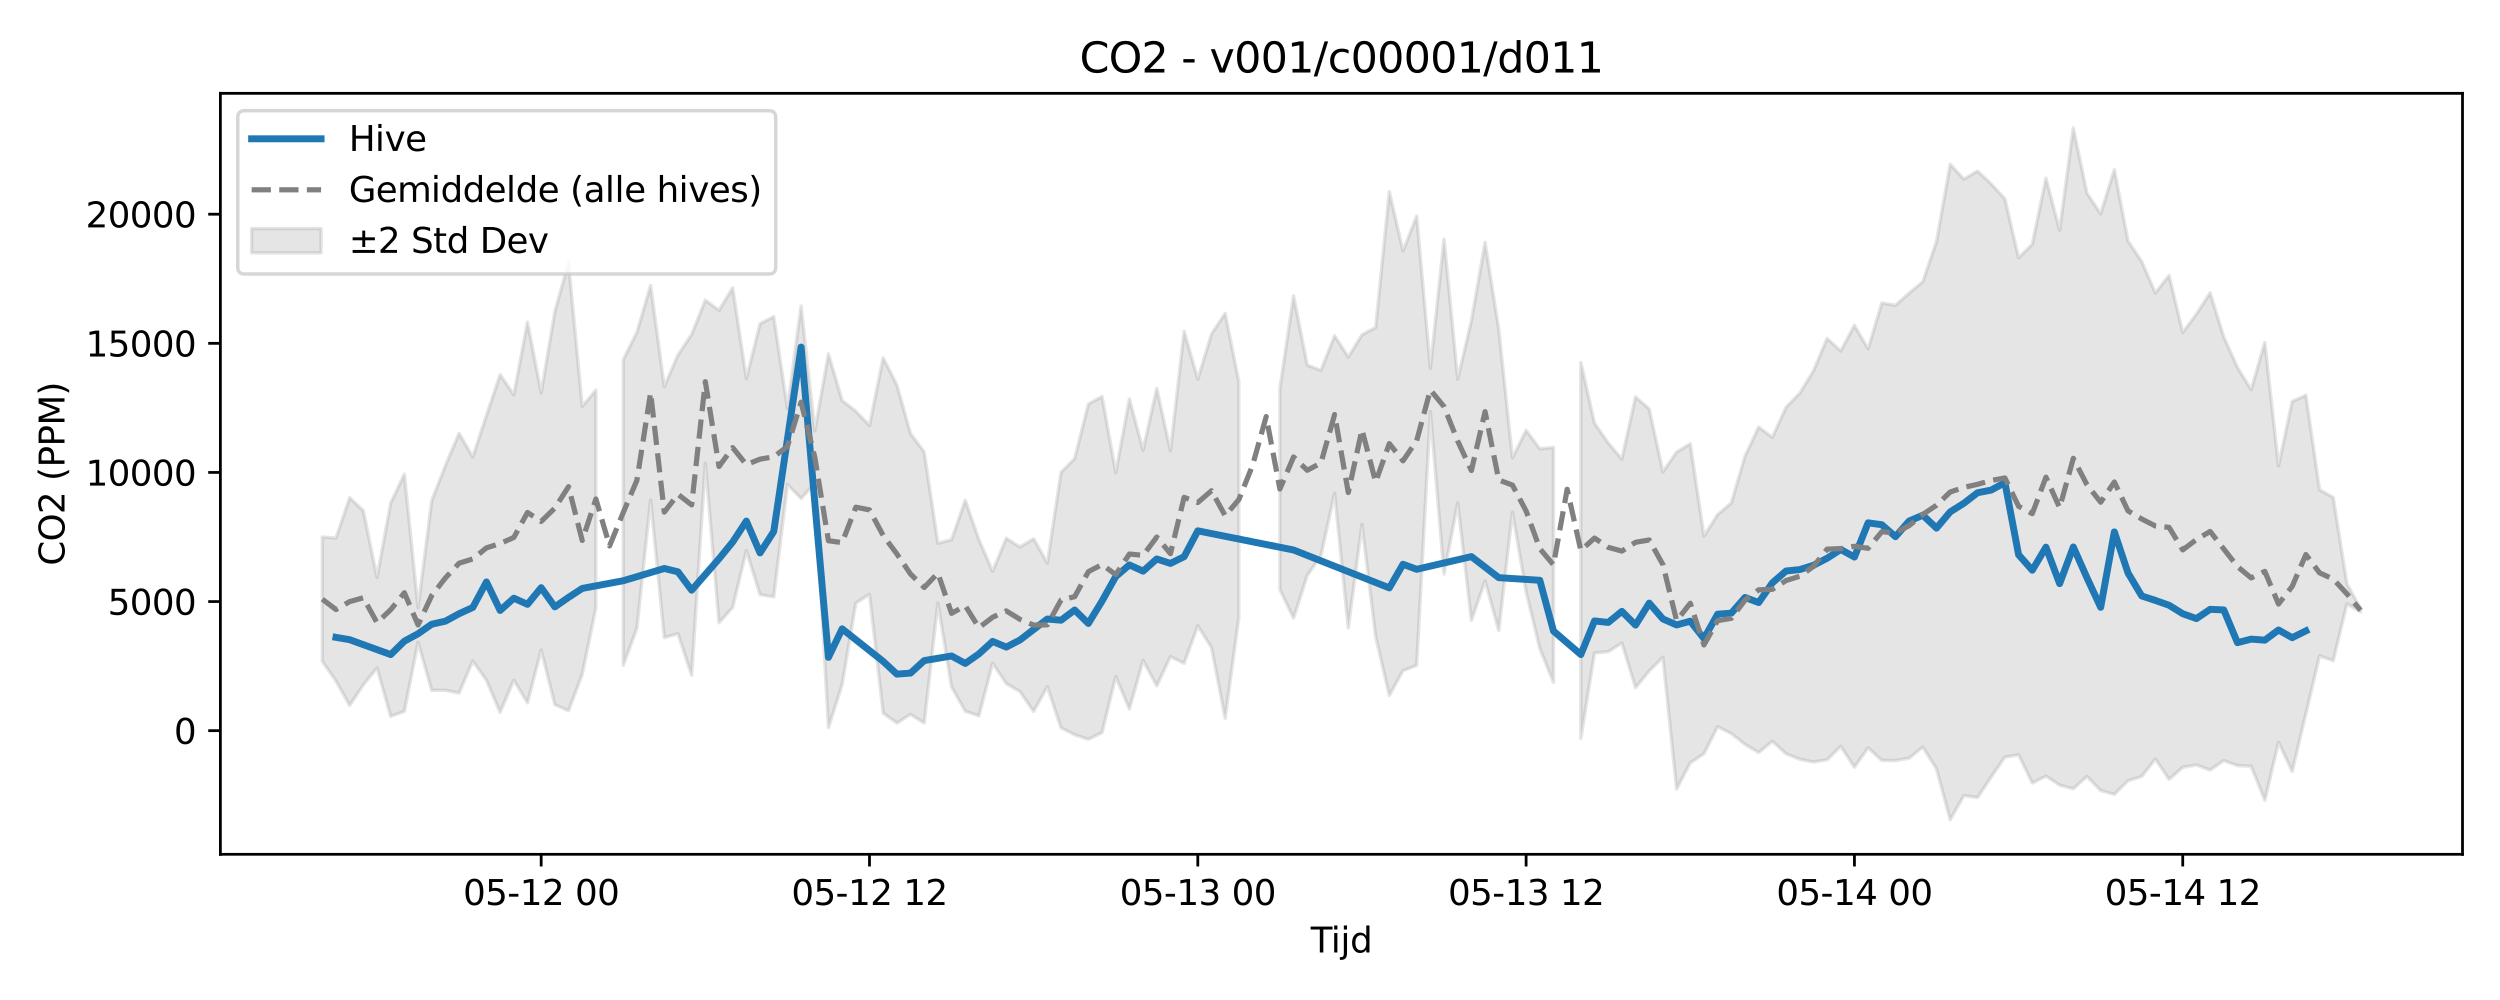 <?xml version="1.0" encoding="utf-8" standalone="no"?>
<!DOCTYPE svg PUBLIC "-//W3C//DTD SVG 1.1//EN"
  "http://www.w3.org/Graphics/SVG/1.1/DTD/svg11.dtd">
<svg xmlns:xlink="http://www.w3.org/1999/xlink" width="720pt" height="288pt" viewBox="0 0 720 288" xmlns="http://www.w3.org/2000/svg" version="1.1">
 <defs>
  <style type="text/css">*{stroke-linejoin: round; stroke-linecap: butt}</style>
 </defs>
 <g id="figure_1">
  <g id="patch_1">
   <path d="M 0 288 
L 720 288 
L 720 0 
L 0 0 
z
" style="fill: #ffffff"/>
  </g>
  <g id="axes_1">
   <g id="patch_2">
    <path d="M 63.47 246.04 
L 709.2 246.04 
L 709.2 26.88 
L 63.47 26.88 
z
" style="fill: #ffffff"/>
   </g>
   <g id="FillBetweenPolyCollection_1">
    <path d="M 92.821 154.67 
L 92.821 190.453 
L 96.761 196.136 
L 100.701 203.177 
L 104.641 197.239 
L 108.58 192.369 
L 112.52 206.307 
L 116.46 204.865 
L 120.4 184.966 
L 124.34 198.825 
L 128.279 198.812 
L 132.219 199.604 
L 136.159 190.355 
L 140.099 195.928 
L 144.039 205.163 
L 147.978 195.886 
L 151.918 202.408 
L 155.858 187.176 
L 159.798 202.953 
L 163.737 204.689 
L 167.677 194.249 
L 171.617 175.053 
L 171.617 112.385 
L 171.617 112.385 
L 167.677 117.046 
L 163.737 75.631 
L 159.798 89.705 
L 155.858 113.163 
L 151.918 92.765 
L 147.978 113.697 
L 144.039 107.913 
L 140.099 119.629 
L 136.159 131.598 
L 132.219 124.802 
L 128.279 134.067 
L 124.34 144.178 
L 120.4 174.982 
L 116.46 136.567 
L 112.52 144.871 
L 108.58 166.318 
L 104.641 147.085 
L 100.701 143.345 
L 96.761 154.961 
L 92.821 154.67 
z
" clip-path="url(#p9d7fc75398)" style="fill: #808080; fill-opacity: 0.2; stroke: #808080; stroke-opacity: 0.2"/>
    <path d="M 179.497 103.587 
L 179.497 191.597 
L 183.436 180.949 
L 187.376 143.983 
L 191.316 183.636 
L 195.256 182.509 
L 199.195 194.504 
L 203.135 133.408 
L 207.075 179.35 
L 211.015 174.935 
L 214.955 158.577 
L 218.894 171.244 
L 222.834 171.903 
L 226.774 139.53 
L 230.714 143.565 
L 234.653 139.207 
L 238.593 209.553 
L 242.533 197.178 
L 246.473 173.716 
L 250.413 171.153 
L 254.352 205.38 
L 258.292 208.232 
L 262.232 205.759 
L 266.172 208.24 
L 270.111 173.635 
L 274.051 197.842 
L 277.991 204.802 
L 281.931 206.156 
L 285.871 190.996 
L 289.81 196.858 
L 293.75 199.207 
L 297.69 204.896 
L 301.63 197.784 
L 305.57 209.589 
L 309.509 211.627 
L 313.449 212.917 
L 317.389 210.981 
L 321.329 194.869 
L 325.268 204.198 
L 329.208 190.209 
L 333.148 197.51 
L 337.088 189.126 
L 341.028 191.036 
L 344.967 180.204 
L 348.907 186.49 
L 352.847 206.837 
L 356.787 177.82 
L 356.787 109.927 
L 356.787 109.927 
L 352.847 90.245 
L 348.907 96.182 
L 344.967 109.248 
L 341.028 95.427 
L 337.088 129.789 
L 333.148 111.838 
L 329.208 129.656 
L 325.268 114.921 
L 321.329 136.124 
L 317.389 114.187 
L 313.449 116.368 
L 309.509 132.048 
L 305.57 136.055 
L 301.63 162.131 
L 297.69 155.163 
L 293.75 157.53 
L 289.81 155.027 
L 285.871 164.528 
L 281.931 155.414 
L 277.991 144.082 
L 274.051 155.44 
L 270.111 156.465 
L 266.172 130.161 
L 262.232 124.88 
L 258.292 110.797 
L 254.352 103.056 
L 250.413 122.542 
L 246.473 118.422 
L 242.533 115.365 
L 238.593 101.904 
L 234.653 124.103 
L 230.714 88.108 
L 226.774 117.656 
L 222.834 91.202 
L 218.894 93.223 
L 214.955 109.048 
L 211.015 82.902 
L 207.075 89.348 
L 203.135 86.447 
L 199.195 96.32 
L 195.256 102.223 
L 191.316 111.333 
L 187.376 82.209 
L 183.436 95.669 
L 179.497 103.587 
z
" clip-path="url(#p9d7fc75398)" style="fill: #808080; fill-opacity: 0.2; stroke: #808080; stroke-opacity: 0.2"/>
    <path d="M 368.606 111.864 
L 368.606 169.806 
L 372.546 178.027 
L 376.486 165.744 
L 380.425 160.019 
L 384.365 142.09 
L 388.305 180.859 
L 392.245 151.033 
L 396.184 183.332 
L 400.124 200.302 
L 404.064 193.161 
L 408.004 191.623 
L 411.944 118.525 
L 415.883 165.359 
L 419.823 144.841 
L 423.763 178.668 
L 427.703 167.303 
L 431.642 181.635 
L 435.582 147.537 
L 439.522 170.407 
L 443.462 186.733 
L 447.402 196.527 
L 447.402 128.851 
L 447.402 128.851 
L 443.462 129.265 
L 439.522 123.931 
L 435.582 131.878 
L 431.642 94.839 
L 427.703 69.819 
L 423.763 92.356 
L 419.823 109.223 
L 415.883 68.884 
L 411.944 106.072 
L 408.004 62.228 
L 404.064 72.271 
L 400.124 55.215 
L 396.184 94.325 
L 392.245 96.415 
L 388.305 102.827 
L 384.365 96.689 
L 380.425 106.677 
L 376.486 105.142 
L 372.546 85.199 
L 368.606 111.864 
z
" clip-path="url(#p9d7fc75398)" style="fill: #808080; fill-opacity: 0.2; stroke: #808080; stroke-opacity: 0.2"/>
    <path d="M 455.281 104.383 
L 455.281 212.656 
L 459.221 188.049 
L 463.161 187.685 
L 467.1 185.217 
L 471.04 198.044 
L 474.98 193.235 
L 478.92 189.282 
L 482.86 227.266 
L 486.799 219.684 
L 490.739 217.076 
L 494.679 209.292 
L 498.619 211.278 
L 502.559 214.384 
L 506.498 216.736 
L 510.438 213.487 
L 514.378 217.083 
L 518.318 218.66 
L 522.257 219.46 
L 526.197 218.814 
L 530.137 214.939 
L 534.077 220.939 
L 538.017 215.352 
L 541.956 219.013 
L 545.896 219.059 
L 549.836 218.35 
L 553.776 215.161 
L 557.715 221.475 
L 561.655 236.078 
L 565.595 229.133 
L 569.535 229.706 
L 573.475 223.742 
L 577.414 218.043 
L 581.354 217.397 
L 585.294 225.526 
L 589.234 223.517 
L 593.173 226.12 
L 597.113 227.158 
L 601.053 223.594 
L 604.993 227.686 
L 608.933 228.775 
L 612.872 224.861 
L 616.812 223.617 
L 620.752 218.585 
L 624.692 224.457 
L 628.631 220.991 
L 632.571 220.303 
L 636.511 221.78 
L 640.451 219.043 
L 644.391 220.49 
L 648.33 220.674 
L 652.27 230.491 
L 656.21 213.759 
L 660.15 222.141 
L 664.09 205.591 
L 668.029 188.888 
L 671.969 190.286 
L 675.909 173.919 
L 679.849 176.244 
L 679.849 175.298 
L 679.849 175.298 
L 675.909 168.127 
L 671.969 143.262 
L 668.029 141.065 
L 664.09 113.821 
L 660.15 115.629 
L 656.21 134.158 
L 652.27 98.627 
L 648.33 112.207 
L 644.391 105.838 
L 640.451 97.047 
L 636.511 84.327 
L 632.571 90.467 
L 628.631 95.756 
L 624.692 79.31 
L 620.752 84.386 
L 616.812 75.311 
L 612.872 69.4 
L 608.933 48.849 
L 604.993 61.588 
L 601.053 55.64 
L 597.113 36.842 
L 593.173 66.322 
L 589.234 51.34 
L 585.294 70.344 
L 581.354 74.234 
L 577.414 57.268 
L 573.475 52.98 
L 569.535 49.263 
L 565.595 51.594 
L 561.655 47.324 
L 557.715 69.548 
L 553.776 81.141 
L 549.836 84.409 
L 545.896 87.928 
L 541.956 87.264 
L 538.017 100.49 
L 534.077 93.708 
L 530.137 101.071 
L 526.197 97.478 
L 522.257 106.847 
L 518.318 113.264 
L 514.378 117.311 
L 510.438 125.979 
L 506.498 122.998 
L 502.559 131.345 
L 498.619 144.875 
L 494.679 148.188 
L 490.739 154.405 
L 486.799 127.802 
L 482.86 130.206 
L 478.92 135.933 
L 474.98 117.795 
L 471.04 114.318 
L 467.1 132.203 
L 463.161 127.566 
L 459.221 121.874 
L 455.281 104.383 
z
" clip-path="url(#p9d7fc75398)" style="fill: #808080; fill-opacity: 0.2; stroke: #808080; stroke-opacity: 0.2"/>
   </g>
   <g id="matplotlib.axis_1">
    <g id="xtick_1">
     <g id="line2d_1">
      <defs>
       <path id="m998e3c533b" d="M 0 0 
L 0 3.5 
" style="stroke: #000000; stroke-width: 0.8"/>
      </defs>
      <g>
       <use xlink:href="#m998e3c533b" x="155.858" y="246.04" style="stroke: #000000; stroke-width: 0.8"/>
      </g>
     </g>
     <g id="text_1">
      <!-- 05-12 00 -->
      <g transform="translate(133.377 260.638) scale(0.1 -0.1)">
       <defs>
        <path id="DejaVuSans-30" d="M 2034 4250 
Q 1547 4250 1301 3770 
Q 1056 3291 1056 2328 
Q 1056 1369 1301 889 
Q 1547 409 2034 409 
Q 2525 409 2770 889 
Q 3016 1369 3016 2328 
Q 3016 3291 2770 3770 
Q 2525 4250 2034 4250 
z
M 2034 4750 
Q 2819 4750 3233 4129 
Q 3647 3509 3647 2328 
Q 3647 1150 3233 529 
Q 2819 -91 2034 -91 
Q 1250 -91 836 529 
Q 422 1150 422 2328 
Q 422 3509 836 4129 
Q 1250 4750 2034 4750 
z
" transform="scale(0.016)"/>
        <path id="DejaVuSans-35" d="M 691 4666 
L 3169 4666 
L 3169 4134 
L 1269 4134 
L 1269 2991 
Q 1406 3038 1543 3061 
Q 1681 3084 1819 3084 
Q 2600 3084 3056 2656 
Q 3513 2228 3513 1497 
Q 3513 744 3044 326 
Q 2575 -91 1722 -91 
Q 1428 -91 1123 -41 
Q 819 9 494 109 
L 494 744 
Q 775 591 1075 516 
Q 1375 441 1709 441 
Q 2250 441 2565 725 
Q 2881 1009 2881 1497 
Q 2881 1984 2565 2268 
Q 2250 2553 1709 2553 
Q 1456 2553 1204 2497 
Q 953 2441 691 2322 
L 691 4666 
z
" transform="scale(0.016)"/>
        <path id="DejaVuSans-2d" d="M 313 2009 
L 1997 2009 
L 1997 1497 
L 313 1497 
L 313 2009 
z
" transform="scale(0.016)"/>
        <path id="DejaVuSans-31" d="M 794 531 
L 1825 531 
L 1825 4091 
L 703 3866 
L 703 4441 
L 1819 4666 
L 2450 4666 
L 2450 531 
L 3481 531 
L 3481 0 
L 794 0 
L 794 531 
z
" transform="scale(0.016)"/>
        <path id="DejaVuSans-32" d="M 1228 531 
L 3431 531 
L 3431 0 
L 469 0 
L 469 531 
Q 828 903 1448 1529 
Q 2069 2156 2228 2338 
Q 2531 2678 2651 2914 
Q 2772 3150 2772 3378 
Q 2772 3750 2511 3984 
Q 2250 4219 1831 4219 
Q 1534 4219 1204 4116 
Q 875 4013 500 3803 
L 500 4441 
Q 881 4594 1212 4672 
Q 1544 4750 1819 4750 
Q 2544 4750 2975 4387 
Q 3406 4025 3406 3419 
Q 3406 3131 3298 2873 
Q 3191 2616 2906 2266 
Q 2828 2175 2409 1742 
Q 1991 1309 1228 531 
z
" transform="scale(0.016)"/>
        <path id="DejaVuSans-20" transform="scale(0.016)"/>
       </defs>
       <use xlink:href="#DejaVuSans-30"/>
       <use xlink:href="#DejaVuSans-35" transform="translate(63.623 0)"/>
       <use xlink:href="#DejaVuSans-2d" transform="translate(127.246 0)"/>
       <use xlink:href="#DejaVuSans-31" transform="translate(163.33 0)"/>
       <use xlink:href="#DejaVuSans-32" transform="translate(226.953 0)"/>
       <use xlink:href="#DejaVuSans-20" transform="translate(290.576 0)"/>
       <use xlink:href="#DejaVuSans-30" transform="translate(322.363 0)"/>
       <use xlink:href="#DejaVuSans-30" transform="translate(385.986 0)"/>
      </g>
     </g>
    </g>
    <g id="xtick_2">
     <g id="line2d_2">
      <g>
       <use xlink:href="#m998e3c533b" x="250.413" y="246.04" style="stroke: #000000; stroke-width: 0.8"/>
      </g>
     </g>
     <g id="text_2">
      <!-- 05-12 12 -->
      <g transform="translate(227.932 260.638) scale(0.1 -0.1)">
       <use xlink:href="#DejaVuSans-30"/>
       <use xlink:href="#DejaVuSans-35" transform="translate(63.623 0)"/>
       <use xlink:href="#DejaVuSans-2d" transform="translate(127.246 0)"/>
       <use xlink:href="#DejaVuSans-31" transform="translate(163.33 0)"/>
       <use xlink:href="#DejaVuSans-32" transform="translate(226.953 0)"/>
       <use xlink:href="#DejaVuSans-20" transform="translate(290.576 0)"/>
       <use xlink:href="#DejaVuSans-31" transform="translate(322.363 0)"/>
       <use xlink:href="#DejaVuSans-32" transform="translate(385.986 0)"/>
      </g>
     </g>
    </g>
    <g id="xtick_3">
     <g id="line2d_3">
      <g>
       <use xlink:href="#m998e3c533b" x="344.967" y="246.04" style="stroke: #000000; stroke-width: 0.8"/>
      </g>
     </g>
     <g id="text_3">
      <!-- 05-13 00 -->
      <g transform="translate(322.487 260.638) scale(0.1 -0.1)">
       <defs>
        <path id="DejaVuSans-33" d="M 2597 2516 
Q 3050 2419 3304 2112 
Q 3559 1806 3559 1356 
Q 3559 666 3084 287 
Q 2609 -91 1734 -91 
Q 1441 -91 1130 -33 
Q 819 25 488 141 
L 488 750 
Q 750 597 1062 519 
Q 1375 441 1716 441 
Q 2309 441 2620 675 
Q 2931 909 2931 1356 
Q 2931 1769 2642 2001 
Q 2353 2234 1838 2234 
L 1294 2234 
L 1294 2753 
L 1863 2753 
Q 2328 2753 2575 2939 
Q 2822 3125 2822 3475 
Q 2822 3834 2567 4026 
Q 2313 4219 1838 4219 
Q 1578 4219 1281 4162 
Q 984 4106 628 3988 
L 628 4550 
Q 988 4650 1302 4700 
Q 1616 4750 1894 4750 
Q 2613 4750 3031 4423 
Q 3450 4097 3450 3541 
Q 3450 3153 3228 2886 
Q 3006 2619 2597 2516 
z
" transform="scale(0.016)"/>
       </defs>
       <use xlink:href="#DejaVuSans-30"/>
       <use xlink:href="#DejaVuSans-35" transform="translate(63.623 0)"/>
       <use xlink:href="#DejaVuSans-2d" transform="translate(127.246 0)"/>
       <use xlink:href="#DejaVuSans-31" transform="translate(163.33 0)"/>
       <use xlink:href="#DejaVuSans-33" transform="translate(226.953 0)"/>
       <use xlink:href="#DejaVuSans-20" transform="translate(290.576 0)"/>
       <use xlink:href="#DejaVuSans-30" transform="translate(322.363 0)"/>
       <use xlink:href="#DejaVuSans-30" transform="translate(385.986 0)"/>
      </g>
     </g>
    </g>
    <g id="xtick_4">
     <g id="line2d_4">
      <g>
       <use xlink:href="#m998e3c533b" x="439.522" y="246.04" style="stroke: #000000; stroke-width: 0.8"/>
      </g>
     </g>
     <g id="text_4">
      <!-- 05-13 12 -->
      <g transform="translate(417.042 260.638) scale(0.1 -0.1)">
       <use xlink:href="#DejaVuSans-30"/>
       <use xlink:href="#DejaVuSans-35" transform="translate(63.623 0)"/>
       <use xlink:href="#DejaVuSans-2d" transform="translate(127.246 0)"/>
       <use xlink:href="#DejaVuSans-31" transform="translate(163.33 0)"/>
       <use xlink:href="#DejaVuSans-33" transform="translate(226.953 0)"/>
       <use xlink:href="#DejaVuSans-20" transform="translate(290.576 0)"/>
       <use xlink:href="#DejaVuSans-31" transform="translate(322.363 0)"/>
       <use xlink:href="#DejaVuSans-32" transform="translate(385.986 0)"/>
      </g>
     </g>
    </g>
    <g id="xtick_5">
     <g id="line2d_5">
      <g>
       <use xlink:href="#m998e3c533b" x="534.077" y="246.04" style="stroke: #000000; stroke-width: 0.8"/>
      </g>
     </g>
     <g id="text_5">
      <!-- 05-14 00 -->
      <g transform="translate(511.596 260.638) scale(0.1 -0.1)">
       <defs>
        <path id="DejaVuSans-34" d="M 2419 4116 
L 825 1625 
L 2419 1625 
L 2419 4116 
z
M 2253 4666 
L 3047 4666 
L 3047 1625 
L 3713 1625 
L 3713 1100 
L 3047 1100 
L 3047 0 
L 2419 0 
L 2419 1100 
L 313 1100 
L 313 1709 
L 2253 4666 
z
" transform="scale(0.016)"/>
       </defs>
       <use xlink:href="#DejaVuSans-30"/>
       <use xlink:href="#DejaVuSans-35" transform="translate(63.623 0)"/>
       <use xlink:href="#DejaVuSans-2d" transform="translate(127.246 0)"/>
       <use xlink:href="#DejaVuSans-31" transform="translate(163.33 0)"/>
       <use xlink:href="#DejaVuSans-34" transform="translate(226.953 0)"/>
       <use xlink:href="#DejaVuSans-20" transform="translate(290.576 0)"/>
       <use xlink:href="#DejaVuSans-30" transform="translate(322.363 0)"/>
       <use xlink:href="#DejaVuSans-30" transform="translate(385.986 0)"/>
      </g>
     </g>
    </g>
    <g id="xtick_6">
     <g id="line2d_6">
      <g>
       <use xlink:href="#m998e3c533b" x="628.631" y="246.04" style="stroke: #000000; stroke-width: 0.8"/>
      </g>
     </g>
     <g id="text_6">
      <!-- 05-14 12 -->
      <g transform="translate(606.151 260.638) scale(0.1 -0.1)">
       <use xlink:href="#DejaVuSans-30"/>
       <use xlink:href="#DejaVuSans-35" transform="translate(63.623 0)"/>
       <use xlink:href="#DejaVuSans-2d" transform="translate(127.246 0)"/>
       <use xlink:href="#DejaVuSans-31" transform="translate(163.33 0)"/>
       <use xlink:href="#DejaVuSans-34" transform="translate(226.953 0)"/>
       <use xlink:href="#DejaVuSans-20" transform="translate(290.576 0)"/>
       <use xlink:href="#DejaVuSans-31" transform="translate(322.363 0)"/>
       <use xlink:href="#DejaVuSans-32" transform="translate(385.986 0)"/>
      </g>
     </g>
    </g>
    <g id="text_7">
     <!-- Tijd -->
     <g transform="translate(377.485 274.317) scale(0.1 -0.1)">
      <defs>
       <path id="DejaVuSans-54" d="M -19 4666 
L 3928 4666 
L 3928 4134 
L 2272 4134 
L 2272 0 
L 1638 0 
L 1638 4134 
L -19 4134 
L -19 4666 
z
" transform="scale(0.016)"/>
       <path id="DejaVuSans-69" d="M 603 3500 
L 1178 3500 
L 1178 0 
L 603 0 
L 603 3500 
z
M 603 4863 
L 1178 4863 
L 1178 4134 
L 603 4134 
L 603 4863 
z
" transform="scale(0.016)"/>
       <path id="DejaVuSans-6a" d="M 603 3500 
L 1178 3500 
L 1178 -63 
Q 1178 -731 923 -1031 
Q 669 -1331 103 -1331 
L -116 -1331 
L -116 -844 
L 38 -844 
Q 366 -844 484 -692 
Q 603 -541 603 -63 
L 603 3500 
z
M 603 4863 
L 1178 4863 
L 1178 4134 
L 603 4134 
L 603 4863 
z
" transform="scale(0.016)"/>
       <path id="DejaVuSans-64" d="M 2906 2969 
L 2906 4863 
L 3481 4863 
L 3481 0 
L 2906 0 
L 2906 525 
Q 2725 213 2448 61 
Q 2172 -91 1784 -91 
Q 1150 -91 751 415 
Q 353 922 353 1747 
Q 353 2572 751 3078 
Q 1150 3584 1784 3584 
Q 2172 3584 2448 3432 
Q 2725 3281 2906 2969 
z
M 947 1747 
Q 947 1113 1208 752 
Q 1469 391 1925 391 
Q 2381 391 2643 752 
Q 2906 1113 2906 1747 
Q 2906 2381 2643 2742 
Q 2381 3103 1925 3103 
Q 1469 3103 1208 2742 
Q 947 2381 947 1747 
z
" transform="scale(0.016)"/>
      </defs>
      <use xlink:href="#DejaVuSans-54"/>
      <use xlink:href="#DejaVuSans-69" transform="translate(57.959 0)"/>
      <use xlink:href="#DejaVuSans-6a" transform="translate(85.742 0)"/>
      <use xlink:href="#DejaVuSans-64" transform="translate(113.525 0)"/>
     </g>
    </g>
   </g>
   <g id="matplotlib.axis_2">
    <g id="ytick_1">
     <g id="line2d_7">
      <defs>
       <path id="mbf9ecb6b65" d="M 0 0 
L -3.5 0 
" style="stroke: #000000; stroke-width: 0.8"/>
      </defs>
      <g>
       <use xlink:href="#mbf9ecb6b65" x="63.47" y="210.438" style="stroke: #000000; stroke-width: 0.8"/>
      </g>
     </g>
     <g id="text_8">
      <!-- 0 -->
      <g transform="translate(50.108 214.237) scale(0.1 -0.1)">
       <use xlink:href="#DejaVuSans-30"/>
      </g>
     </g>
    </g>
    <g id="ytick_2">
     <g id="line2d_8">
      <g>
       <use xlink:href="#mbf9ecb6b65" x="63.47" y="173.25" style="stroke: #000000; stroke-width: 0.8"/>
      </g>
     </g>
     <g id="text_9">
      <!-- 5000 -->
      <g transform="translate(31.02 177.049) scale(0.1 -0.1)">
       <use xlink:href="#DejaVuSans-35"/>
       <use xlink:href="#DejaVuSans-30" transform="translate(63.623 0)"/>
       <use xlink:href="#DejaVuSans-30" transform="translate(127.246 0)"/>
       <use xlink:href="#DejaVuSans-30" transform="translate(190.869 0)"/>
      </g>
     </g>
    </g>
    <g id="ytick_3">
     <g id="line2d_9">
      <g>
       <use xlink:href="#mbf9ecb6b65" x="63.47" y="136.062" style="stroke: #000000; stroke-width: 0.8"/>
      </g>
     </g>
     <g id="text_10">
      <!-- 10000 -->
      <g transform="translate(24.657 139.861) scale(0.1 -0.1)">
       <use xlink:href="#DejaVuSans-31"/>
       <use xlink:href="#DejaVuSans-30" transform="translate(63.623 0)"/>
       <use xlink:href="#DejaVuSans-30" transform="translate(127.246 0)"/>
       <use xlink:href="#DejaVuSans-30" transform="translate(190.869 0)"/>
       <use xlink:href="#DejaVuSans-30" transform="translate(254.492 0)"/>
      </g>
     </g>
    </g>
    <g id="ytick_4">
     <g id="line2d_10">
      <g>
       <use xlink:href="#mbf9ecb6b65" x="63.47" y="98.874" style="stroke: #000000; stroke-width: 0.8"/>
      </g>
     </g>
     <g id="text_11">
      <!-- 15000 -->
      <g transform="translate(24.657 102.673) scale(0.1 -0.1)">
       <use xlink:href="#DejaVuSans-31"/>
       <use xlink:href="#DejaVuSans-35" transform="translate(63.623 0)"/>
       <use xlink:href="#DejaVuSans-30" transform="translate(127.246 0)"/>
       <use xlink:href="#DejaVuSans-30" transform="translate(190.869 0)"/>
       <use xlink:href="#DejaVuSans-30" transform="translate(254.492 0)"/>
      </g>
     </g>
    </g>
    <g id="ytick_5">
     <g id="line2d_11">
      <g>
       <use xlink:href="#mbf9ecb6b65" x="63.47" y="61.686" style="stroke: #000000; stroke-width: 0.8"/>
      </g>
     </g>
     <g id="text_12">
      <!-- 20000 -->
      <g transform="translate(24.657 65.485) scale(0.1 -0.1)">
       <use xlink:href="#DejaVuSans-32"/>
       <use xlink:href="#DejaVuSans-30" transform="translate(63.623 0)"/>
       <use xlink:href="#DejaVuSans-30" transform="translate(127.246 0)"/>
       <use xlink:href="#DejaVuSans-30" transform="translate(190.869 0)"/>
       <use xlink:href="#DejaVuSans-30" transform="translate(254.492 0)"/>
      </g>
     </g>
    </g>
    <g id="text_13">
     <!-- CO2 (PPM) -->
     <g transform="translate(18.578 162.903) rotate(-90) scale(0.1 -0.1)">
      <defs>
       <path id="DejaVuSans-43" d="M 4122 4306 
L 4122 3641 
Q 3803 3938 3442 4084 
Q 3081 4231 2675 4231 
Q 1875 4231 1450 3742 
Q 1025 3253 1025 2328 
Q 1025 1406 1450 917 
Q 1875 428 2675 428 
Q 3081 428 3442 575 
Q 3803 722 4122 1019 
L 4122 359 
Q 3791 134 3420 21 
Q 3050 -91 2638 -91 
Q 1578 -91 968 557 
Q 359 1206 359 2328 
Q 359 3453 968 4101 
Q 1578 4750 2638 4750 
Q 3056 4750 3426 4639 
Q 3797 4528 4122 4306 
z
" transform="scale(0.016)"/>
       <path id="DejaVuSans-4f" d="M 2522 4238 
Q 1834 4238 1429 3725 
Q 1025 3213 1025 2328 
Q 1025 1447 1429 934 
Q 1834 422 2522 422 
Q 3209 422 3611 934 
Q 4013 1447 4013 2328 
Q 4013 3213 3611 3725 
Q 3209 4238 2522 4238 
z
M 2522 4750 
Q 3503 4750 4090 4092 
Q 4678 3434 4678 2328 
Q 4678 1225 4090 567 
Q 3503 -91 2522 -91 
Q 1538 -91 948 565 
Q 359 1222 359 2328 
Q 359 3434 948 4092 
Q 1538 4750 2522 4750 
z
" transform="scale(0.016)"/>
       <path id="DejaVuSans-28" d="M 1984 4856 
Q 1566 4138 1362 3434 
Q 1159 2731 1159 2009 
Q 1159 1288 1364 580 
Q 1569 -128 1984 -844 
L 1484 -844 
Q 1016 -109 783 600 
Q 550 1309 550 2009 
Q 550 2706 781 3412 
Q 1013 4119 1484 4856 
L 1984 4856 
z
" transform="scale(0.016)"/>
       <path id="DejaVuSans-50" d="M 1259 4147 
L 1259 2394 
L 2053 2394 
Q 2494 2394 2734 2622 
Q 2975 2850 2975 3272 
Q 2975 3691 2734 3919 
Q 2494 4147 2053 4147 
L 1259 4147 
z
M 628 4666 
L 2053 4666 
Q 2838 4666 3239 4311 
Q 3641 3956 3641 3272 
Q 3641 2581 3239 2228 
Q 2838 1875 2053 1875 
L 1259 1875 
L 1259 0 
L 628 0 
L 628 4666 
z
" transform="scale(0.016)"/>
       <path id="DejaVuSans-4d" d="M 628 4666 
L 1569 4666 
L 2759 1491 
L 3956 4666 
L 4897 4666 
L 4897 0 
L 4281 0 
L 4281 4097 
L 3078 897 
L 2444 897 
L 1241 4097 
L 1241 0 
L 628 0 
L 628 4666 
z
" transform="scale(0.016)"/>
       <path id="DejaVuSans-29" d="M 513 4856 
L 1013 4856 
Q 1481 4119 1714 3412 
Q 1947 2706 1947 2009 
Q 1947 1309 1714 600 
Q 1481 -109 1013 -844 
L 513 -844 
Q 928 -128 1133 580 
Q 1338 1288 1338 2009 
Q 1338 2731 1133 3434 
Q 928 4138 513 4856 
z
" transform="scale(0.016)"/>
      </defs>
      <use xlink:href="#DejaVuSans-43"/>
      <use xlink:href="#DejaVuSans-4f" transform="translate(69.824 0)"/>
      <use xlink:href="#DejaVuSans-32" transform="translate(148.535 0)"/>
      <use xlink:href="#DejaVuSans-20" transform="translate(212.158 0)"/>
      <use xlink:href="#DejaVuSans-28" transform="translate(243.945 0)"/>
      <use xlink:href="#DejaVuSans-50" transform="translate(282.959 0)"/>
      <use xlink:href="#DejaVuSans-50" transform="translate(343.262 0)"/>
      <use xlink:href="#DejaVuSans-4d" transform="translate(403.564 0)"/>
      <use xlink:href="#DejaVuSans-29" transform="translate(489.844 0)"/>
     </g>
    </g>
   </g>
   <g id="line2d_12">
    <path d="M 96.761 183.558 
L 100.701 184.235 
L 112.52 188.519 
L 116.46 184.652 
L 120.4 182.524 
L 124.34 179.77 
L 128.279 178.897 
L 132.219 176.75 
L 136.159 174.948 
L 140.099 167.605 
L 144.039 175.808 
L 147.978 172.283 
L 151.918 174.048 
L 155.858 169.256 
L 159.798 174.779 
L 163.737 172.047 
L 167.677 169.464 
L 179.497 167.255 
L 191.316 163.718 
L 195.256 164.689 
L 199.195 169.97 
L 207.075 160.926 
L 211.015 156.091 
L 214.955 150.074 
L 218.894 159.237 
L 222.834 153.079 
L 230.714 99.96 
L 238.593 189.319 
L 242.533 181.104 
L 254.352 190.48 
L 258.292 194.142 
L 262.232 193.852 
L 266.172 190.252 
L 274.051 188.921 
L 277.991 191.07 
L 281.931 188.322 
L 285.871 184.726 
L 289.81 186.362 
L 293.75 184.314 
L 301.63 178.277 
L 305.57 178.627 
L 309.509 175.682 
L 313.449 179.552 
L 317.389 173.101 
L 321.329 166.055 
L 325.268 162.696 
L 329.208 164.493 
L 333.148 160.975 
L 337.088 162.269 
L 341.028 160.323 
L 344.967 152.878 
L 372.546 158.397 
L 400.124 169.315 
L 404.064 162.506 
L 408.004 163.96 
L 423.763 160.301 
L 431.642 166.366 
L 443.462 167.121 
L 447.402 181.729 
L 455.281 188.512 
L 459.221 178.825 
L 463.161 179.267 
L 467.1 176.069 
L 471.04 180.029 
L 474.98 173.696 
L 478.92 178.266 
L 482.86 179.983 
L 486.799 178.902 
L 490.739 183.915 
L 494.679 176.882 
L 498.619 176.589 
L 502.559 172.072 
L 506.498 173.537 
L 510.438 167.867 
L 514.378 164.446 
L 518.318 164.042 
L 522.257 162.815 
L 526.197 160.782 
L 530.137 158.248 
L 534.077 160.435 
L 538.017 150.577 
L 541.956 151.12 
L 545.896 154.566 
L 549.836 150.049 
L 553.776 148.383 
L 557.715 152.095 
L 561.655 147.416 
L 565.595 144.937 
L 569.535 141.903 
L 573.475 141.147 
L 577.414 138.972 
L 581.354 159.765 
L 585.294 164.22 
L 589.234 157.586 
L 593.173 168.086 
L 597.113 157.529 
L 601.053 166.41 
L 604.993 174.912 
L 608.933 153.191 
L 612.872 165.016 
L 616.812 171.628 
L 620.752 172.927 
L 624.692 174.313 
L 628.631 176.755 
L 632.571 178.155 
L 636.511 175.486 
L 640.451 175.662 
L 644.391 185.088 
L 648.33 184.068 
L 652.27 184.365 
L 656.21 181.434 
L 660.15 183.652 
L 664.09 181.695 
" clip-path="url(#p9d7fc75398)" style="fill: none; stroke: #1f77b4; stroke-width: 2; stroke-linecap: square"/>
   </g>
   <g id="line2d_13">
    <path d="M 92.821 172.562 
L 96.761 175.549 
L 100.701 173.261 
L 104.641 172.162 
L 108.58 179.344 
L 112.52 175.589 
L 116.46 170.716 
L 120.4 179.974 
L 124.34 171.501 
L 128.279 166.44 
L 132.219 162.203 
L 136.159 160.976 
L 140.099 157.779 
L 144.039 156.538 
L 147.978 154.791 
L 151.918 147.587 
L 155.858 150.17 
L 159.798 146.329 
L 163.737 140.16 
L 167.677 155.647 
L 171.617 143.719 
L 175.557 157.222 
L 179.497 147.592 
L 183.436 138.309 
L 187.376 113.096 
L 191.316 147.484 
L 195.256 142.366 
L 199.195 145.412 
L 203.135 109.927 
L 207.075 134.349 
L 211.015 128.919 
L 214.955 133.813 
L 218.894 132.233 
L 222.834 131.553 
L 226.774 128.593 
L 230.714 115.836 
L 234.653 131.655 
L 238.593 155.729 
L 242.533 156.272 
L 246.473 146.069 
L 250.413 146.847 
L 254.352 154.218 
L 258.292 159.515 
L 262.232 165.319 
L 266.172 169.2 
L 270.111 165.05 
L 274.051 176.641 
L 277.991 174.442 
L 281.931 180.785 
L 285.871 177.762 
L 289.81 175.942 
L 293.75 178.369 
L 297.69 180.029 
L 301.63 179.958 
L 305.57 172.822 
L 309.509 171.837 
L 313.449 164.643 
L 317.389 162.584 
L 321.329 165.497 
L 325.268 159.56 
L 329.208 159.933 
L 333.148 154.674 
L 337.088 159.458 
L 341.028 143.232 
L 344.967 144.726 
L 348.907 141.336 
L 352.847 148.541 
L 356.787 143.874 
L 360.726 134.068 
L 364.666 119.977 
L 368.606 140.835 
L 372.546 131.613 
L 376.486 135.443 
L 380.425 133.348 
L 384.365 119.39 
L 388.305 141.843 
L 392.245 123.724 
L 396.184 138.829 
L 400.124 127.759 
L 404.064 132.716 
L 408.004 126.926 
L 411.944 112.299 
L 415.883 117.122 
L 419.823 127.032 
L 423.763 135.512 
L 427.703 118.561 
L 431.642 138.237 
L 435.582 139.707 
L 439.522 147.169 
L 443.462 157.999 
L 447.402 162.689 
L 451.341 140.921 
L 455.281 158.52 
L 459.221 154.961 
L 463.161 157.626 
L 467.1 158.71 
L 471.04 156.181 
L 474.98 155.515 
L 478.92 162.607 
L 482.86 178.736 
L 486.799 173.743 
L 490.739 185.74 
L 494.679 178.74 
L 498.619 178.077 
L 502.559 172.865 
L 506.498 169.867 
L 510.438 169.733 
L 514.378 167.197 
L 518.318 165.962 
L 522.257 163.154 
L 526.197 158.146 
L 530.137 158.005 
L 534.077 157.324 
L 538.017 157.921 
L 541.956 153.138 
L 545.896 153.493 
L 549.836 151.379 
L 553.776 148.151 
L 557.715 145.512 
L 561.655 141.701 
L 565.595 140.364 
L 569.535 139.485 
L 573.475 138.361 
L 577.414 137.655 
L 581.354 145.815 
L 585.294 147.935 
L 589.234 137.429 
L 593.173 146.221 
L 597.113 132 
L 601.053 139.617 
L 604.993 144.637 
L 608.933 138.812 
L 612.872 147.131 
L 616.812 149.464 
L 620.752 151.486 
L 624.692 151.884 
L 628.631 158.373 
L 632.571 155.385 
L 636.511 153.054 
L 644.391 163.164 
L 648.33 166.44 
L 652.27 164.559 
L 656.21 173.958 
L 660.15 168.885 
L 664.09 159.706 
L 668.029 164.977 
L 671.969 166.774 
L 675.909 171.023 
L 679.849 175.771 
L 679.849 175.771 
" clip-path="url(#p9d7fc75398)" style="fill: none; stroke-dasharray: 5.55,2.4; stroke-dashoffset: 0; stroke: #808080; stroke-width: 1.5"/>
   </g>
   <g id="patch_3">
    <path d="M 63.47 246.04 
L 63.47 26.88 
" style="fill: none; stroke: #000000; stroke-width: 0.8; stroke-linejoin: miter; stroke-linecap: square"/>
   </g>
   <g id="patch_4">
    <path d="M 709.2 246.04 
L 709.2 26.88 
" style="fill: none; stroke: #000000; stroke-width: 0.8; stroke-linejoin: miter; stroke-linecap: square"/>
   </g>
   <g id="patch_5">
    <path d="M 63.47 246.04 
L 709.2 246.04 
" style="fill: none; stroke: #000000; stroke-width: 0.8; stroke-linejoin: miter; stroke-linecap: square"/>
   </g>
   <g id="patch_6">
    <path d="M 63.47 26.88 
L 709.2 26.88 
" style="fill: none; stroke: #000000; stroke-width: 0.8; stroke-linejoin: miter; stroke-linecap: square"/>
   </g>
   <g id="text_14">
    <!-- CO2 - v001/c00001/d011 -->
    <g transform="translate(310.932 20.88) scale(0.12 -0.12)">
     <defs>
      <path id="DejaVuSans-76" d="M 191 3500 
L 800 3500 
L 1894 563 
L 2988 3500 
L 3597 3500 
L 2284 0 
L 1503 0 
L 191 3500 
z
" transform="scale(0.016)"/>
      <path id="DejaVuSans-2f" d="M 1625 4666 
L 2156 4666 
L 531 -594 
L 0 -594 
L 1625 4666 
z
" transform="scale(0.016)"/>
      <path id="DejaVuSans-63" d="M 3122 3366 
L 3122 2828 
Q 2878 2963 2633 3030 
Q 2388 3097 2138 3097 
Q 1578 3097 1268 2742 
Q 959 2388 959 1747 
Q 959 1106 1268 751 
Q 1578 397 2138 397 
Q 2388 397 2633 464 
Q 2878 531 3122 666 
L 3122 134 
Q 2881 22 2623 -34 
Q 2366 -91 2075 -91 
Q 1284 -91 818 406 
Q 353 903 353 1747 
Q 353 2603 823 3093 
Q 1294 3584 2113 3584 
Q 2378 3584 2631 3529 
Q 2884 3475 3122 3366 
z
" transform="scale(0.016)"/>
     </defs>
     <use xlink:href="#DejaVuSans-43"/>
     <use xlink:href="#DejaVuSans-4f" transform="translate(69.824 0)"/>
     <use xlink:href="#DejaVuSans-32" transform="translate(148.535 0)"/>
     <use xlink:href="#DejaVuSans-20" transform="translate(212.158 0)"/>
     <use xlink:href="#DejaVuSans-2d" transform="translate(243.945 0)"/>
     <use xlink:href="#DejaVuSans-20" transform="translate(280.029 0)"/>
     <use xlink:href="#DejaVuSans-76" transform="translate(311.816 0)"/>
     <use xlink:href="#DejaVuSans-30" transform="translate(370.996 0)"/>
     <use xlink:href="#DejaVuSans-30" transform="translate(434.619 0)"/>
     <use xlink:href="#DejaVuSans-31" transform="translate(498.242 0)"/>
     <use xlink:href="#DejaVuSans-2f" transform="translate(561.865 0)"/>
     <use xlink:href="#DejaVuSans-63" transform="translate(595.557 0)"/>
     <use xlink:href="#DejaVuSans-30" transform="translate(650.537 0)"/>
     <use xlink:href="#DejaVuSans-30" transform="translate(714.16 0)"/>
     <use xlink:href="#DejaVuSans-30" transform="translate(777.783 0)"/>
     <use xlink:href="#DejaVuSans-30" transform="translate(841.406 0)"/>
     <use xlink:href="#DejaVuSans-31" transform="translate(905.029 0)"/>
     <use xlink:href="#DejaVuSans-2f" transform="translate(968.652 0)"/>
     <use xlink:href="#DejaVuSans-64" transform="translate(1002.344 0)"/>
     <use xlink:href="#DejaVuSans-30" transform="translate(1065.82 0)"/>
     <use xlink:href="#DejaVuSans-31" transform="translate(1129.443 0)"/>
     <use xlink:href="#DejaVuSans-31" transform="translate(1193.066 0)"/>
    </g>
   </g>
   <g id="legend_1">
    <g id="patch_7">
     <path d="M 70.47 78.914 
L 221.414 78.914 
Q 223.414 78.914 223.414 76.914 
L 223.414 33.88 
Q 223.414 31.88 221.414 31.88 
L 70.47 31.88 
Q 68.47 31.88 68.47 33.88 
L 68.47 76.914 
Q 68.47 78.914 70.47 78.914 
z
" style="fill: #ffffff; opacity: 0.8; stroke: #cccccc; stroke-linejoin: miter"/>
    </g>
    <g id="line2d_14">
     <path d="M 72.47 39.978 
L 82.47 39.978 
L 92.47 39.978 
" style="fill: none; stroke: #1f77b4; stroke-width: 2; stroke-linecap: square"/>
    </g>
    <g id="text_15">
     <!-- Hive -->
     <g transform="translate(100.47 43.478) scale(0.1 -0.1)">
      <defs>
       <path id="DejaVuSans-48" d="M 628 4666 
L 1259 4666 
L 1259 2753 
L 3553 2753 
L 3553 4666 
L 4184 4666 
L 4184 0 
L 3553 0 
L 3553 2222 
L 1259 2222 
L 1259 0 
L 628 0 
L 628 4666 
z
" transform="scale(0.016)"/>
       <path id="DejaVuSans-65" d="M 3597 1894 
L 3597 1613 
L 953 1613 
Q 991 1019 1311 708 
Q 1631 397 2203 397 
Q 2534 397 2845 478 
Q 3156 559 3463 722 
L 3463 178 
Q 3153 47 2828 -22 
Q 2503 -91 2169 -91 
Q 1331 -91 842 396 
Q 353 884 353 1716 
Q 353 2575 817 3079 
Q 1281 3584 2069 3584 
Q 2775 3584 3186 3129 
Q 3597 2675 3597 1894 
z
M 3022 2063 
Q 3016 2534 2758 2815 
Q 2500 3097 2075 3097 
Q 1594 3097 1305 2825 
Q 1016 2553 972 2059 
L 3022 2063 
z
" transform="scale(0.016)"/>
      </defs>
      <use xlink:href="#DejaVuSans-48"/>
      <use xlink:href="#DejaVuSans-69" transform="translate(75.195 0)"/>
      <use xlink:href="#DejaVuSans-76" transform="translate(102.979 0)"/>
      <use xlink:href="#DejaVuSans-65" transform="translate(162.158 0)"/>
     </g>
    </g>
    <g id="line2d_15">
     <path d="M 72.47 54.657 
L 82.47 54.657 
L 92.47 54.657 
" style="fill: none; stroke-dasharray: 5.55,2.4; stroke-dashoffset: 0; stroke: #808080; stroke-width: 1.5"/>
    </g>
    <g id="text_16">
     <!-- Gemiddelde (alle hives) -->
     <g transform="translate(100.47 58.157) scale(0.1 -0.1)">
      <defs>
       <path id="DejaVuSans-47" d="M 3809 666 
L 3809 1919 
L 2778 1919 
L 2778 2438 
L 4434 2438 
L 4434 434 
Q 4069 175 3628 42 
Q 3188 -91 2688 -91 
Q 1594 -91 976 548 
Q 359 1188 359 2328 
Q 359 3472 976 4111 
Q 1594 4750 2688 4750 
Q 3144 4750 3555 4637 
Q 3966 4525 4313 4306 
L 4313 3634 
Q 3963 3931 3569 4081 
Q 3175 4231 2741 4231 
Q 1884 4231 1454 3753 
Q 1025 3275 1025 2328 
Q 1025 1384 1454 906 
Q 1884 428 2741 428 
Q 3075 428 3337 486 
Q 3600 544 3809 666 
z
" transform="scale(0.016)"/>
       <path id="DejaVuSans-6d" d="M 3328 2828 
Q 3544 3216 3844 3400 
Q 4144 3584 4550 3584 
Q 5097 3584 5394 3201 
Q 5691 2819 5691 2113 
L 5691 0 
L 5113 0 
L 5113 2094 
Q 5113 2597 4934 2840 
Q 4756 3084 4391 3084 
Q 3944 3084 3684 2787 
Q 3425 2491 3425 1978 
L 3425 0 
L 2847 0 
L 2847 2094 
Q 2847 2600 2669 2842 
Q 2491 3084 2119 3084 
Q 1678 3084 1418 2786 
Q 1159 2488 1159 1978 
L 1159 0 
L 581 0 
L 581 3500 
L 1159 3500 
L 1159 2956 
Q 1356 3278 1631 3431 
Q 1906 3584 2284 3584 
Q 2666 3584 2933 3390 
Q 3200 3197 3328 2828 
z
" transform="scale(0.016)"/>
       <path id="DejaVuSans-6c" d="M 603 4863 
L 1178 4863 
L 1178 0 
L 603 0 
L 603 4863 
z
" transform="scale(0.016)"/>
       <path id="DejaVuSans-61" d="M 2194 1759 
Q 1497 1759 1228 1600 
Q 959 1441 959 1056 
Q 959 750 1161 570 
Q 1363 391 1709 391 
Q 2188 391 2477 730 
Q 2766 1069 2766 1631 
L 2766 1759 
L 2194 1759 
z
M 3341 1997 
L 3341 0 
L 2766 0 
L 2766 531 
Q 2569 213 2275 61 
Q 1981 -91 1556 -91 
Q 1019 -91 701 211 
Q 384 513 384 1019 
Q 384 1609 779 1909 
Q 1175 2209 1959 2209 
L 2766 2209 
L 2766 2266 
Q 2766 2663 2505 2880 
Q 2244 3097 1772 3097 
Q 1472 3097 1187 3025 
Q 903 2953 641 2809 
L 641 3341 
Q 956 3463 1253 3523 
Q 1550 3584 1831 3584 
Q 2591 3584 2966 3190 
Q 3341 2797 3341 1997 
z
" transform="scale(0.016)"/>
       <path id="DejaVuSans-68" d="M 3513 2113 
L 3513 0 
L 2938 0 
L 2938 2094 
Q 2938 2591 2744 2837 
Q 2550 3084 2163 3084 
Q 1697 3084 1428 2787 
Q 1159 2491 1159 1978 
L 1159 0 
L 581 0 
L 581 4863 
L 1159 4863 
L 1159 2956 
Q 1366 3272 1645 3428 
Q 1925 3584 2291 3584 
Q 2894 3584 3203 3211 
Q 3513 2838 3513 2113 
z
" transform="scale(0.016)"/>
       <path id="DejaVuSans-73" d="M 2834 3397 
L 2834 2853 
Q 2591 2978 2328 3040 
Q 2066 3103 1784 3103 
Q 1356 3103 1142 2972 
Q 928 2841 928 2578 
Q 928 2378 1081 2264 
Q 1234 2150 1697 2047 
L 1894 2003 
Q 2506 1872 2764 1633 
Q 3022 1394 3022 966 
Q 3022 478 2636 193 
Q 2250 -91 1575 -91 
Q 1294 -91 989 -36 
Q 684 19 347 128 
L 347 722 
Q 666 556 975 473 
Q 1284 391 1588 391 
Q 1994 391 2212 530 
Q 2431 669 2431 922 
Q 2431 1156 2273 1281 
Q 2116 1406 1581 1522 
L 1381 1569 
Q 847 1681 609 1914 
Q 372 2147 372 2553 
Q 372 3047 722 3315 
Q 1072 3584 1716 3584 
Q 2034 3584 2315 3537 
Q 2597 3491 2834 3397 
z
" transform="scale(0.016)"/>
      </defs>
      <use xlink:href="#DejaVuSans-47"/>
      <use xlink:href="#DejaVuSans-65" transform="translate(77.49 0)"/>
      <use xlink:href="#DejaVuSans-6d" transform="translate(139.014 0)"/>
      <use xlink:href="#DejaVuSans-69" transform="translate(236.426 0)"/>
      <use xlink:href="#DejaVuSans-64" transform="translate(264.209 0)"/>
      <use xlink:href="#DejaVuSans-64" transform="translate(327.686 0)"/>
      <use xlink:href="#DejaVuSans-65" transform="translate(391.162 0)"/>
      <use xlink:href="#DejaVuSans-6c" transform="translate(452.686 0)"/>
      <use xlink:href="#DejaVuSans-64" transform="translate(480.469 0)"/>
      <use xlink:href="#DejaVuSans-65" transform="translate(543.945 0)"/>
      <use xlink:href="#DejaVuSans-20" transform="translate(605.469 0)"/>
      <use xlink:href="#DejaVuSans-28" transform="translate(637.256 0)"/>
      <use xlink:href="#DejaVuSans-61" transform="translate(676.27 0)"/>
      <use xlink:href="#DejaVuSans-6c" transform="translate(737.549 0)"/>
      <use xlink:href="#DejaVuSans-6c" transform="translate(765.332 0)"/>
      <use xlink:href="#DejaVuSans-65" transform="translate(793.115 0)"/>
      <use xlink:href="#DejaVuSans-20" transform="translate(854.639 0)"/>
      <use xlink:href="#DejaVuSans-68" transform="translate(886.426 0)"/>
      <use xlink:href="#DejaVuSans-69" transform="translate(949.805 0)"/>
      <use xlink:href="#DejaVuSans-76" transform="translate(977.588 0)"/>
      <use xlink:href="#DejaVuSans-65" transform="translate(1036.768 0)"/>
      <use xlink:href="#DejaVuSans-73" transform="translate(1098.291 0)"/>
      <use xlink:href="#DejaVuSans-29" transform="translate(1150.391 0)"/>
     </g>
    </g>
    <g id="patch_8">
     <path d="M 72.47 72.835 
L 92.47 72.835 
L 92.47 65.835 
L 72.47 65.835 
z
" style="fill: #808080; fill-opacity: 0.2; stroke: #808080; stroke-opacity: 0.2; stroke-linejoin: miter"/>
    </g>
    <g id="text_17">
     <!-- ±2 Std Dev -->
     <g transform="translate(100.47 72.835) scale(0.1 -0.1)">
      <defs>
       <path id="DejaVuSans-b1" d="M 2944 4013 
L 2944 2803 
L 4684 2803 
L 4684 2272 
L 2944 2272 
L 2944 1063 
L 2419 1063 
L 2419 2272 
L 678 2272 
L 678 2803 
L 2419 2803 
L 2419 4013 
L 2944 4013 
z
M 678 531 
L 4684 531 
L 4684 0 
L 678 0 
L 678 531 
z
" transform="scale(0.016)"/>
       <path id="DejaVuSans-53" d="M 3425 4513 
L 3425 3897 
Q 3066 4069 2747 4153 
Q 2428 4238 2131 4238 
Q 1616 4238 1336 4038 
Q 1056 3838 1056 3469 
Q 1056 3159 1242 3001 
Q 1428 2844 1947 2747 
L 2328 2669 
Q 3034 2534 3370 2195 
Q 3706 1856 3706 1288 
Q 3706 609 3251 259 
Q 2797 -91 1919 -91 
Q 1588 -91 1214 -16 
Q 841 59 441 206 
L 441 856 
Q 825 641 1194 531 
Q 1563 422 1919 422 
Q 2459 422 2753 634 
Q 3047 847 3047 1241 
Q 3047 1584 2836 1778 
Q 2625 1972 2144 2069 
L 1759 2144 
Q 1053 2284 737 2584 
Q 422 2884 422 3419 
Q 422 4038 858 4394 
Q 1294 4750 2059 4750 
Q 2388 4750 2728 4690 
Q 3069 4631 3425 4513 
z
" transform="scale(0.016)"/>
       <path id="DejaVuSans-74" d="M 1172 4494 
L 1172 3500 
L 2356 3500 
L 2356 3053 
L 1172 3053 
L 1172 1153 
Q 1172 725 1289 603 
Q 1406 481 1766 481 
L 2356 481 
L 2356 0 
L 1766 0 
Q 1100 0 847 248 
Q 594 497 594 1153 
L 594 3053 
L 172 3053 
L 172 3500 
L 594 3500 
L 594 4494 
L 1172 4494 
z
" transform="scale(0.016)"/>
       <path id="DejaVuSans-44" d="M 1259 4147 
L 1259 519 
L 2022 519 
Q 2988 519 3436 956 
Q 3884 1394 3884 2338 
Q 3884 3275 3436 3711 
Q 2988 4147 2022 4147 
L 1259 4147 
z
M 628 4666 
L 1925 4666 
Q 3281 4666 3915 4102 
Q 4550 3538 4550 2338 
Q 4550 1131 3912 565 
Q 3275 0 1925 0 
L 628 0 
L 628 4666 
z
" transform="scale(0.016)"/>
      </defs>
      <use xlink:href="#DejaVuSans-b1"/>
      <use xlink:href="#DejaVuSans-32" transform="translate(83.789 0)"/>
      <use xlink:href="#DejaVuSans-20" transform="translate(147.412 0)"/>
      <use xlink:href="#DejaVuSans-53" transform="translate(179.199 0)"/>
      <use xlink:href="#DejaVuSans-74" transform="translate(242.676 0)"/>
      <use xlink:href="#DejaVuSans-64" transform="translate(281.885 0)"/>
      <use xlink:href="#DejaVuSans-20" transform="translate(345.361 0)"/>
      <use xlink:href="#DejaVuSans-44" transform="translate(377.148 0)"/>
      <use xlink:href="#DejaVuSans-65" transform="translate(454.15 0)"/>
      <use xlink:href="#DejaVuSans-76" transform="translate(515.674 0)"/>
     </g>
    </g>
   </g>
  </g>
 </g>
 <defs>
  <clipPath id="p9d7fc75398">
   <rect x="63.47" y="26.88" width="645.73" height="219.16"/>
  </clipPath>
 </defs>
</svg>
